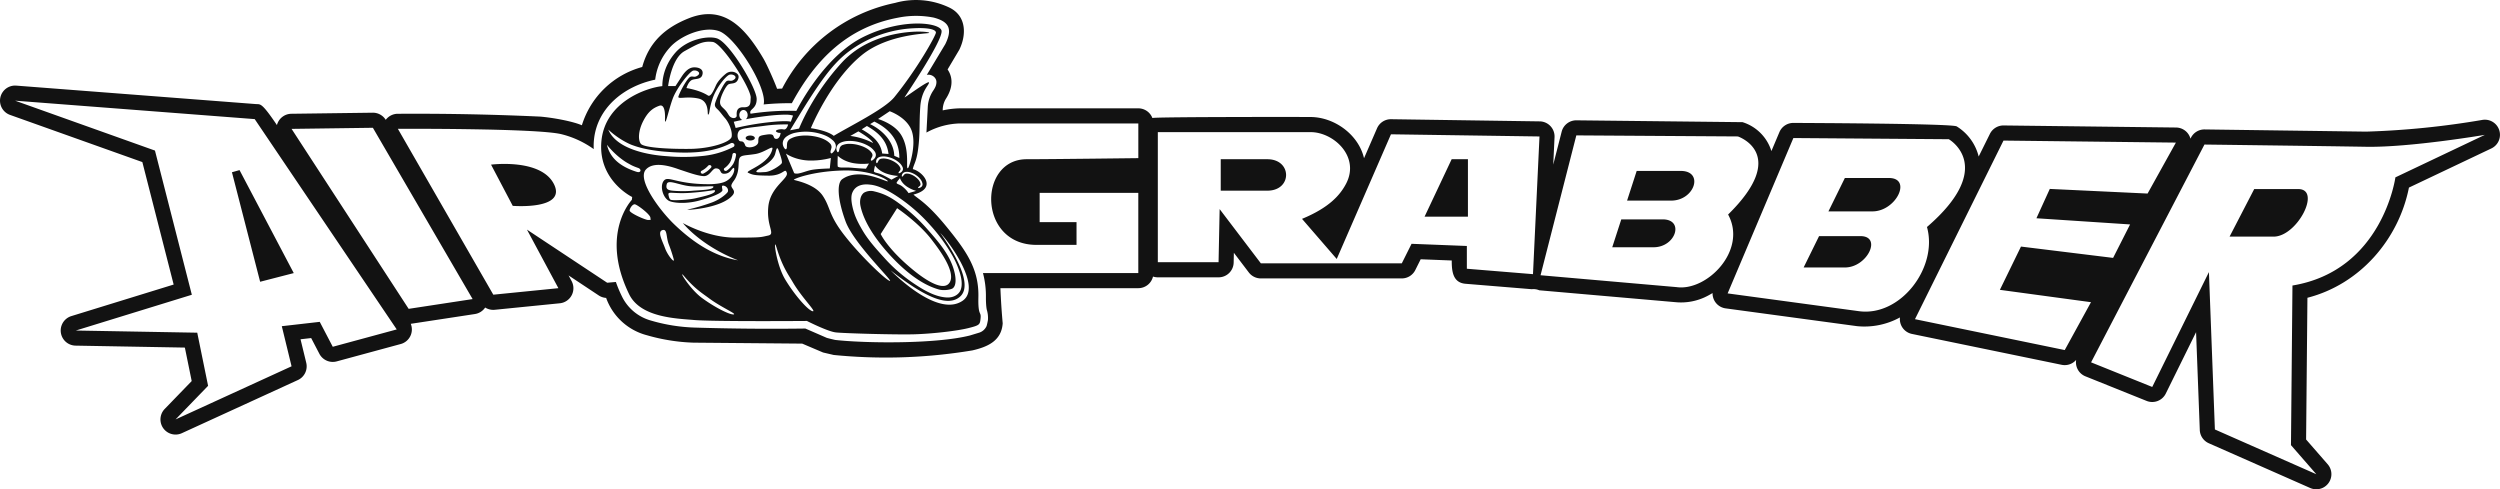 <svg xmlns="http://www.w3.org/2000/svg" viewBox="0 0 3457.48 676.69"><defs><style>.cls-1{fill:#121212;fill-rule:evenodd;}</style></defs><title>AirGrabber-SP-Bee-Outline</title><g id="Layer_2" data-name="Layer 2"><g id="Layer_1-2" data-name="Layer 1"><path class="cls-1" d="M383,173c-21.51-31.86-22.81-28.58-29.16-29.07L22.49,118.41a20.89,20.89,0,0,0-8.62,40.5l183,65.24,43.3,169.39L98.7,437.15A20.89,20.89,0,0,0,104.48,478l151.19,2.7L265.12,527l-37.33,38.57a20.89,20.89,0,0,0,23.71,33.52l160.43-73.48a20.87,20.87,0,0,0,11.6-23.92l-7.9-32.48,14.71-1.68,11.36,21.77a20.88,20.88,0,0,0,24,10.49l88.47-24a20.85,20.85,0,0,0,13.9-28l.27,0,88.47-13.49a20.89,20.89,0,0,0,14.18-9,20.9,20.9,0,0,0,13.23,3.13l90-9a20.9,20.9,0,0,0,16.32-30.67l-4.21-7.85L828,408.55A20.89,20.89,0,0,0,838.28,412a81.75,81.75,0,0,0,56.53,51.67,261.06,261.06,0,0,0,64.08,10.22l150.57,1.33,28.9,12.29,14.73,3.42a729,729,0,0,0,191.56-6.3c20.72-4.74,40.44-13,42.06-37.53q-2.16-24.24-3.16-48.56h190.73a20.88,20.88,0,0,0,20.32-16.08,20.7,20.7,0,0,0,6.66,1.09h84a20.88,20.88,0,0,0,20.89-20.46l.27-13.5,20.68,27.21a20.88,20.88,0,0,0,16.63,8.25h194.93a20.88,20.88,0,0,0,18.68-11.55l7.46-14.93,42.93,1.68c0,14.77,1.44,30.77,19.18,32.22l91.46,7.5a20.4,20.4,0,0,1,10.39,1.49l188,16.4a78.54,78.54,0,0,0,45.7-9.17c2-1.07,4-2.2,6-3.4a20.9,20.9,0,0,0,18.08,21.19l181.77,24.6A102.28,102.28,0,0,0,2627.63,439a20.89,20.89,0,0,0,16.54,22.82l207.13,42.71a20.88,20.88,0,0,0,20-6.8,20.88,20.88,0,0,0,12.82,22.72l84.59,34a20.89,20.89,0,0,0,26.53-10.13l41.91-84.94,5.13,135.28A20.9,20.9,0,0,0,3054.74,613L3195,674.9a20.89,20.89,0,0,0,24.18-32.83l-29.86-34.25,1.83-196c72.38-18.55,126.09-80.41,140.39-152.39l114-54.14a20.89,20.89,0,0,0-12.5-39.45,1155.89,1155.89,0,0,1-160.65,16.2L3049,179a20.88,20.88,0,0,0-18.81,11.24l-.79,1.52a20.89,20.89,0,0,0-19.91-15.4l-238.45-2.85a20.9,20.9,0,0,0-19,11.61l-15.54,31.34a68.24,68.24,0,0,0-30.4-41.66c-6.47-4-212-4.69-225.79-4.8a20.88,20.88,0,0,0-19.4,12.75l-11.08,26.2a60.64,60.64,0,0,0-39.92-40l-229.79-2.55A20.9,20.9,0,0,0,2159.8,182l-11.67,45.65,1.79-38A20.88,20.88,0,0,0,2130,167.86l-.68,0-205.42-3a20.87,20.87,0,0,0-19.46,12.55l-18,41.42c-7.47-32.35-40.26-56.4-73.06-57-9.17-.16-215.34-.28-219.65,1.38a20.88,20.88,0,0,0-19.49-13.39H1328a121.32,121.32,0,0,0-24.25,2.85,30.66,30.66,0,0,1,4.14-15.61c8.37-12.77,11.72-27.65,2.62-41l16.23-27.34c10.07-20.63,9.84-46.61-13.41-58.06A106.86,106.86,0,0,0,1238,4a227.24,227.24,0,0,0-156.32,118.48l-7,.31c-2.25-6.62-13.39-32.52-19-42-26-44.1-55.43-74.3-102.85-55.61-32.43,12.79-55.25,32.92-64.62,67.47a120.34,120.34,0,0,0-83.48,80.6c-13.15-5.64-40.17-10.52-57.6-12q-98.46-4.54-197.07-3.89a20.85,20.85,0,0,0-16.59,8.38,20.89,20.89,0,0,0-18-9.88L403,157.34A20.88,20.88,0,0,0,383,173Zm976.42,204.67h214.84V266.69H1437.83v40.48h51v31.49h-55.48c-81,0-81-118.45-13.49-118.45,33.06,0,154.44-1.5,154.44-1.5v-48H1328.37a100.34,100.34,0,0,0-47.11,12.61l1.85-35.25a44.57,44.57,0,0,1,7.81-23.14c2.34-3.63,4.12-6.91,4.17-11.33.08-6.72-7.23-11.53-13.33-10l25.59-42.58c10.55-21.47,4.8-31.25-16.24-36.73a126.21,126.21,0,0,0-49,.14c-69.89,13.11-114.29,57.72-147,118.31a362.85,362.85,0,0,0-39,1.72c5.52-22.22-38.46-93.3-61.75-101.44-21.59-7.55-54.6,7.13-68.27,23a80.23,80.23,0,0,0-19.95,44.15c-43.62,9.11-80.65,39.43-84.74,83.7a88,88,0,0,0-.27,12.35,130.49,130.49,0,0,0-44.48-20.58c-33.77-8.44-226.41-7.5-226.41-7.5l132,229.41,90-9-43.48-81,110.95,73.47,12.05-1.06a172.94,172.94,0,0,0,9.18,21.57,63.44,63.44,0,0,0,39.67,31.9A240.4,240.4,0,0,0,959.59,453q77.08,2.4,154.22,1.36l29.55,12.87c1.54.53,11.2,2.84,11.8,2.91,41.89,4.72,139.21,5.7,186.06-6.13l13.16-4a16.66,16.66,0,0,0,10.09-9.18,82.88,82.88,0,0,0,1.86-8.32,39.62,39.62,0,0,0-1.17-12.64c-1.38-3.86-1.69-13.64-1.65-18.88A124,124,0,0,0,1359.44,377.64ZM679.13,227.7s69-9,87,27-57,30-57,30ZM20.89,139.24l193.42,69,51,199.42L104.85,457.11l167.94,3,15,73.47-45,46.49,160.44-73.48-13.5-55.47,52.48-6,18,34.48,88.47-24L352.26,164.73Zm299.88,99,10.49-3,75,142.44-46.49,12Zm82.47-60L565.17,427.13l88.47-13.5L515.69,176.72Zm1776.8,9-49.48,193.42,188.13,16.42c42,6,98.25-50.9,71.26-100.38,85.47-84,13.5-108,13.5-108Zm83.49,49.15h60.88c32.57,0,19.39,41.06-13.3,41.06h-60.88Zm-21.31,67h57.17c30.58,0,18.2,38.56-12.49,38.56h-57.18Zm238-112.48L2389.3,405.77l181,24.52c58.2,8.34,110.32-60.7,94.68-116.34,97-83.65,30.17-121.41,30.17-121.41Zm71.21,55.26h60.88c32.56,0,10,46.18-22.72,46.18H2528.7Zm-35.67,80.38h57.18c30.58,0,9.35,43.36-21.34,43.36h-57.18Zm255.06-132.13-122.42,247,207.13,42.71,36.3-66.2-126-17.08L2795,341l127.41,15.66,23.49-46.27-129.54-8.54,18.5-40.57,135.24,6.4,39.15-70.47Zm121.13,306.69,84.59,34.05,78.39-158.86,8.25,217.65,140.29,61.9-35.07-40.23,2.06-220.75c124.82-20.63,142.36-149.58,142.36-149.58l123.78-58.79s-103.15,17.53-164,16.5-223.85-3.09-223.85-3.09Zm225.61-239.63h60.88c32.57,0-1.38,65.77-34.07,65.77h-60.88ZM1601.26,182.72V362.66h84l1.49-73.48,57,75h194.93l13.49-27,76.47,3v31.49l91.46,7.49,9-190.42-205.42-3-75,172.43-48-55.48c36.85-15.27,52.23-32.17,60.79-48.34,20-37.78-17.3-71.61-48.8-71.61Zm87,37.49h64.48c34.48,0,34.61,43.48,0,43.48h-64.48Zm281.89,79.47,37.48-79.47h22.5v79.47ZM873.88,276.37s-44.73,46.5-3.76,130.58c15.75,32.33,65.41,33.5,89.82,35.61,26.69,2.31,156,1.32,156,1.32s28.57,14.51,39.84,15.83,82.69,3.3,107.87,2.64,59.75-4.62,75.54-8.58,16-4.8,16.91-13.18c1.15-10.86-3.63-2.11-3-29.68.87-38.42-16.09-63-43.79-97s-40-38.88-46-44.82c34.16-8.7,12.21-32.25-.91-35.17,1.26-6.78,5-10.17,7.25-27,3.13-23.2,1.37-35.4,3.1-59.41,1.64-22.72,12.37-29.79,12-33.4S1250,136.38,1251,134.6c.88-1.6,53.87-79.66,51.13-92.3-2.35-10.82-53.09-18-107.36,8.43s-89.92,96.08-93.44,102.61a350.61,350.61,0,0,0-63.28,3.95c-2.94-6.7,8.62-5.84,8.42-20.63s-37-77.51-54.85-83.53c-11.51-3.88-40.75.35-57.79,19.94S916,112.77,916,119.13c-21.15,2.07-79,21.32-84.23,75.8s42.51,77.52,42.51,77.52Zm137.92-21.2c-2.24,5.23,7.39,7.79,1.24,15-15.91,18.76-68.1,20.94-61.89,19.63a277.33,277.33,0,0,0,32.93-9.6c13.09-4.67,21.89-13.34,22.5-15,1.24-3.49-1.49-7.42-5.22-8.29s-3,1.09-2.24,5.67-18.89,11.34-33,15.05-29.83,3.92-39.28.87-14.91-20.5-8.94-28.35,16.65,4.58,62.13,4.58c10.51,0,19.5-1.4,24.75-4.5,11.9-7,11.8-19.17,9.55-18-3.23,1.74-4.22,7.63-12.17,8.07s-3.48-7.2-11.94-7.42c-5.24-.13-8.2,10.69-16.65,10.69s-26.34-6.76-32.06-8.51-35.66-14.5-48.27-.58,19.37,56.72,39.21,75.76,50.18,43.41,88.22,49.76c-52.74-20.89-76.32-51.6-76.32-51.6s34.44,20.22,72.47,20.22,34.8-.66,45.48-2.84-2.48-12.43.25-39.91,28.34-38.81,25.6-46.88-4.22,4.14-25.1,3.92-22.37-1.3-28.34-3.92,29.37-11.33,33.56-33.36c1-5.24-11.19,5.45-23.86,7.41s-18.39,1.31-21.13,4.8-.74,13.52-3.73,22.68S1014,249.93,1011.8,255.17Zm218.66-101.33s23.57,8.1,30.33,26.77c7.11,19.63-3.37,49.77-4.57,51.3-4.75,6.1,3.66-24.85-10.6-46.33-9.9-14.93-31.25-21-31.25-21ZM1203,255.33c-9.43-1.2-20.47.81-24.48,11.83-2.66,7.28.29,19.31,2.47,26.38,2.69,8.69,6.94,16.64,11.63,24.64,8.14,14,18.93,25.83,30.06,38.11A215.19,215.19,0,0,0,1263.73,392c8.17,5.52,17,11,26.39,14.81,6.92,2.81,15.71,5.13,23,4.52s13.49-4.74,15.59-10.71c2.65-7.31.8-16.88-1.43-23.93A121.22,121.22,0,0,0,1316,351.48a238.22,238.22,0,0,0-29.18-39.74A234.53,234.53,0,0,0,1244.25,274C1233,266.18,1216.56,256.4,1203,255.33Zm-8,11.12a18.79,18.79,0,0,1,14.19-1.73c14.84,3.5,24.06,9,36,17.88a235.11,235.11,0,0,1,36.1,33c17.41,19.66,33.84,38.34,39.1,62.32,1.34,6.15,2.63,17-3,21-4.56,2.43-13.66,2.85-18.43,1.57-27.55-7.42-52.87-30.71-70-49.71s-34-42.83-38.9-65.89C1188.72,278.58,1189.48,270.64,1194.93,266.45ZM922.3,216c-27.34-1.76-69.92-10.1-81.06-36.78,14.45,13.45,29.08,19.93,32.81,21.31a130.78,130.78,0,0,0,18.19,5.26,214.23,214.23,0,0,0,30.67,4.2c29.78,2.31,61.12,1.83,87.66-11.86a3.72,3.72,0,0,1,4.71,1.08,2.82,2.82,0,0,1-1.23,4.13,117.16,117.16,0,0,1-41,12.21A254.73,254.73,0,0,1,922.3,216Zm-39.57,16.31c4.8,1.69,3.91,7.26-2.18,5.34-23-7.24-37-19.37-41.15-37.46,12,15.22,25.3,23.56,28.75,25.43C872.83,228.15,873.71,229.13,882.73,232.32ZM1151,211.69c-1.44,1.25-3.24-.14-2-4,.37-1.14.72-2.55,1-3.78a7,7,0,0,0-2.15-5.54c-6.4-6.63-17.16-9.47-26.76-10.56a61.44,61.44,0,0,0-18.46.69,31.61,31.61,0,0,0-8.85,3.08,8.79,8.79,0,0,0-5.08,5.93,35.15,35.15,0,0,0-.42,4.83c.16,3.33-1.25,5.63-3.31,2.84-4.12-5.59-3-12.8,3.75-17a32.52,32.52,0,0,1,10.31-4.38,70.75,70.75,0,0,1,42.52,3.72,35.41,35.41,0,0,1,9.26,5.72C1157.79,198.7,1157.56,206,1151,211.69Zm55,10.27c-1.27.77-2.4-.48-.87-3.24.45-.81.93-1.82,1.32-2.7a5.21,5.21,0,0,0-.76-4.4c-3.78-5.71-11.4-9.09-18.41-11a46.38,46.38,0,0,0-13.9-1.64,24.51,24.51,0,0,0-7.09,1.26,7.1,7.1,0,0,0-4.7,3.84,26.81,26.81,0,0,0-1.05,3.57c-.39,2.5-1.8,4.06-2.91,1.73-2.23-4.66-.26-9.92,5.39-12.26a25.65,25.65,0,0,1,8.37-2.06,50.17,50.17,0,0,1,17.27,1.7,48.49,48.49,0,0,1,14,6.06,25.18,25.18,0,0,1,6,5.37C1213.1,213.05,1211.81,218.48,1206.05,222Zm37.68,17.59c-1,.37-1.61-.64-.08-2.38.44-.51.93-1.16,1.35-1.73a3.7,3.7,0,0,0,.18-3.18c-1.73-4.47-6.51-7.79-11.11-10a32,32,0,0,0-9.48-2.88,17.57,17.57,0,0,0-5.17,0,5.45,5.45,0,0,0-3.91,2.1,21,21,0,0,0-1.31,2.37c-.68,1.71-1.92,2.62-2.32.85-.81-3.54,1.42-7,5.76-7.92a19,19,0,0,1,6.2-.4,35.08,35.08,0,0,1,11.82,3.34,32.58,32.58,0,0,1,8.81,6,16.68,16.68,0,0,1,3.37,4.51C1250.11,234.18,1248.33,237.82,1243.73,239.55Zm26.81,20.54c-.89.17-1.19-.75.38-2,.46-.35,1-.81,1.43-1.22a3.14,3.14,0,0,0,.73-2.57c-.58-3.91-3.89-7.3-7.24-9.79a25.44,25.44,0,0,0-7.22-3.71,14.67,14.67,0,0,0-4.23-.73,4.8,4.8,0,0,0-3.59,1.16,17.82,17.82,0,0,0-1.51,1.76c-.87,1.3-2,1.87-2.06.36,0-3,2.46-5.51,6.18-5.66a15.66,15.66,0,0,1,5.15.56,27.53,27.53,0,0,1,9,4.41,25,25,0,0,1,6.1,6.16,13,13,0,0,1,1.93,4.17C1276.76,256.61,1274.63,259.34,1270.54,260.09Zm-243.92-94.24c-4.13.84-8.1,1.7-11.79,2.57l2.63,8.58a383.29,383.29,0,0,1,58.06-9.05c4.12-.21,13.81-.86,18.23.38l3.08-8.46c-4.39-1.23-7-1.36-11.92-1.29-15.44.24-35.55,2.92-53.32,6.3a7.6,7.6,0,0,0,2.45-5.76c0-3.89-2.57-7-5.75-7s-5.76,3.14-5.76,7C1022.53,162.29,1024.25,165,1026.62,165.85Zm182.59,2.28c19.9,9.6,34.87,25.32,34.63,50.4l-7-3.05c-.57-18.87-15.36-35.1-33.47-43.82Zm19.62,44.8-8.75-.65c-2-15.75-14.14-25.36-28.28-33.45l7.17-4.6C1214.57,183.16,1226.56,194,1228.83,212.93Zm-21.41-15.17A95.49,95.49,0,0,0,1176,188l11.13-6.32S1205.12,192,1207.42,197.76Zm33.31,90.17L1218,323.67s9.09,19.95,43.1,48.19c4.87,4,40.92,34.62,51.83,19.46s-18.08-51.33-23.46-58.55C1271.28,308.36,1240.73,287.93,1240.73,287.93Zm59.46,33.95c13.29,13.56,58.34,75.54,31.08,94.11-32.16,21.91-86.78-29.32-99.54-42.09,47.08,36.89,79.46,51.58,96.31,36.1C1347.08,392.5,1316.18,344.42,1300.19,321.88Zm-72.77-71.1c-3.78,0-39.35-19.39-62.53-3-7.65,5.4-6.65,27.58,4.49,58.17s65.76,82.76,61.45,82.6-39-32.63-62.17-62.11-19.58-38.94-30.72-55.65-38.28-21.12-39.89-22.07,25-11.82,67.56-12.93S1231.19,250.78,1227.42,250.78Zm-153.63,91c-4.67-15.92-.9,23.18,12.4,45.09s31.08,41.93,37.55,43.51-14.19-17.82-27.31-40.2C1090.65,380.27,1081.7,368.7,1073.79,341.74ZM946,381.78c-9.07-10.69,7.43,17.64,25.07,30.51s38,23.11,43.41,22.56S997.57,425.29,979.9,412C972.11,406.17,961.34,399.89,946,381.78Zm-68.27-99.25c3-.06,21.11,13.64,21.73,18.32s.69,2.91-2.71,3.39-26.44-9.77-26-13.23S874.7,282.6,877.71,282.53Zm54,76c1.88,6.63-8.31-5.07-12-15.3s-10.88-22.6-3.76-24.94,5,9,8.82,19.29A201.35,201.35,0,0,1,931.74,358.49ZM986.66,258.1c-.14-1.48-17.64.87-32.59-.61s-30.05-9.66-31.89-3,1.41,7.92,4.94,8.78,19,1.61,29.49.62S987.11,262.92,986.66,258.1Zm2.11,5.37c-.4-1.45-7.47,1.32-33.58,3.18s-32-3.1-30.61,3.46c1.45,6.76,2.68,6.32,6.32,6.69s21.5-.31,31.63-2.73S990.08,268.16,988.77,263.47Zm88.16-55.2c1.32,3.93,5.43,14.63,4.29,17.29s-14.78,12-23.13,12.42-18.95,1.78-6.06-5.65,18.2-13.86,19.84-19C1073.36,208.75,1074.27,200.39,1076.93,208.27Zm-67.24,16.09a32.31,32.31,0,0,0,3.3-10.78,2.47,2.47,0,0,1,2.78-2A2.31,2.31,0,0,1,1018,214a35.9,35.9,0,0,1-3.75,12.21l0,.07a32.93,32.93,0,0,1-9,9.61,2.77,2.77,0,0,1-3.56-.31,2.05,2.05,0,0,1,.36-3.13A28.2,28.2,0,0,0,1009.69,224.36Zm-26.28,7.46a35,35,0,0,1-10.5,8.16,2.73,2.73,0,0,1-3.46-.8,2.07,2.07,0,0,1,.9-3,30.18,30.18,0,0,0,9-7,2.79,2.79,0,0,1,3.55-.42A2,2,0,0,1,983.41,231.82Zm-63.75-66.88c0-.72,1.47-21.93-7.72-18.71s-15.81,8.39-22.43,21.29-7.35,25.81-3.3,31.29,39,7.42,68,7.1,56.62-9.36,57.72-17.1-4-19.67-9.56-25.8c-2.67-3-6.38-8.24-9.16-11-3-2.88-5.59-4.87-4.07-9.69,2.94-9.35,12.5-28.71,16.18-30.32s5.51,1.61,10.29-2.26-1.84-7.74-6.62-6.45-18.38,17.74-23.53,33.23-3.67,20-5.88,21.93,2.94-18.71-14-22.26-29,1.83-27.28-2.95c3.26-9.27,12.73-25.47,16.46-27s5.46,1.75,10.37-2-1.58-7.79-6.4-6.62S936,121.21,930.32,136.56,919.66,177.52,919.66,164.94Zm229.42,53.55L1147.61,233s-16.18.33-25,1.94-19.12,7.1-24.27,4.51l-11.4-27.09s11.77,9,32.36,9.68A108.3,108.3,0,0,0,1149.08,218.49Zm52.69,7.68-4.16,7.16s-8.46-.33-18.75-1.29-16.93.74-20.22-1.62c-.61-2.81,0-15,0-15s7.1,7.61,21.58,10.21A78.24,78.24,0,0,0,1201.77,226.17Zm40.63,17.13-9.5,5.19s-3.67-2.26-11.39-6.13-10.68-2.78-12.87-5.09c0-2.31,1.55-8.35,1.55-8.35s4.27,7,15.27,11A62.2,62.2,0,0,0,1242.4,243.3ZM1266.93,264l-10.39,3.1a37.21,37.21,0,0,0-7.3-8.12c-5.24-4.58-8.17-3.72-9.35-6,.58-1.84,4.78-6.66,4.78-6.66s1.7,6.42,9.52,11.74A48.84,48.84,0,0,0,1266.93,264ZM1090,172.11a213.07,213.07,0,0,0-32.54,1.85c-17.17,2.38-32.23,3.17-35.24,6.87s-2.71,9.78-.3,13.22,5.72-1.59,8.73,7.13c1.68,4.87,18.08,2.65,18.08-5.28s.9-8.2,11.44-9.78,9,2.11,10.55,4.49,6.32,2.38,8.13-3.43,0-1.85-4.52-4.5,4.82-4.75,9.34-3.7S1090,172.11,1090,172.11Zm-52.42,15.33c3.49,0,6.33,1.54,6.33,3.44s-2.84,3.43-6.33,3.43-6.32-1.54-6.32-3.43S1034.08,187.44,1037.57,187.44ZM1294.36,45.12c0,3.61-25.06,49.26-57.45,89.18-13.43,16.56-60.59,39.54-83.83,53.58-9.36-7.68-31.7-10.6-31.7-10.6S1148,111.85,1192,76.11c35.55-28.89,89.85-29.4,92.68-30.46,6.34-2.39-73.66-10.6-121.06,41.58-39.78,43.8-56.75,86.35-58.56,90.58l-12.38,2.39c38.94-64.36,58.26-93.24,85.43-112a162.26,162.26,0,0,1,86-29.14C1279.87,38.23,1294.36,39.82,1294.36,45.12Zm-315.22,87c-12-7.79-29.79-10.32-29.79-10.32s2.35-8,6.8-10.77,13-.25,15.15-7.34c2.35-7.57-4.18-10.55-11-10.55s-12,4.59-17,11.93l-9.15,14H924s4.44-38.29,22.74-48.38S972.35,56.42,985.68,58s53.56,65.49,52.52,77.27c-.52,6,1,13.53-9.93,13.07s-9.41,9.17-9.41,11.69-3.39,4.36-7.31,2.53-4.18-5.51-8.37-10.09-7.84-6-7.31-12.38,8.1-22,12-23.62,9.67,0,12.54-6-.52-8.94-4.44-10.55a12.47,12.47,0,0,0-11.24,1.38c-2.35,1.83-11.23,8.94-14.89,17.42S982.4,134.2,979.14,132.08Z"/></g></g></svg>